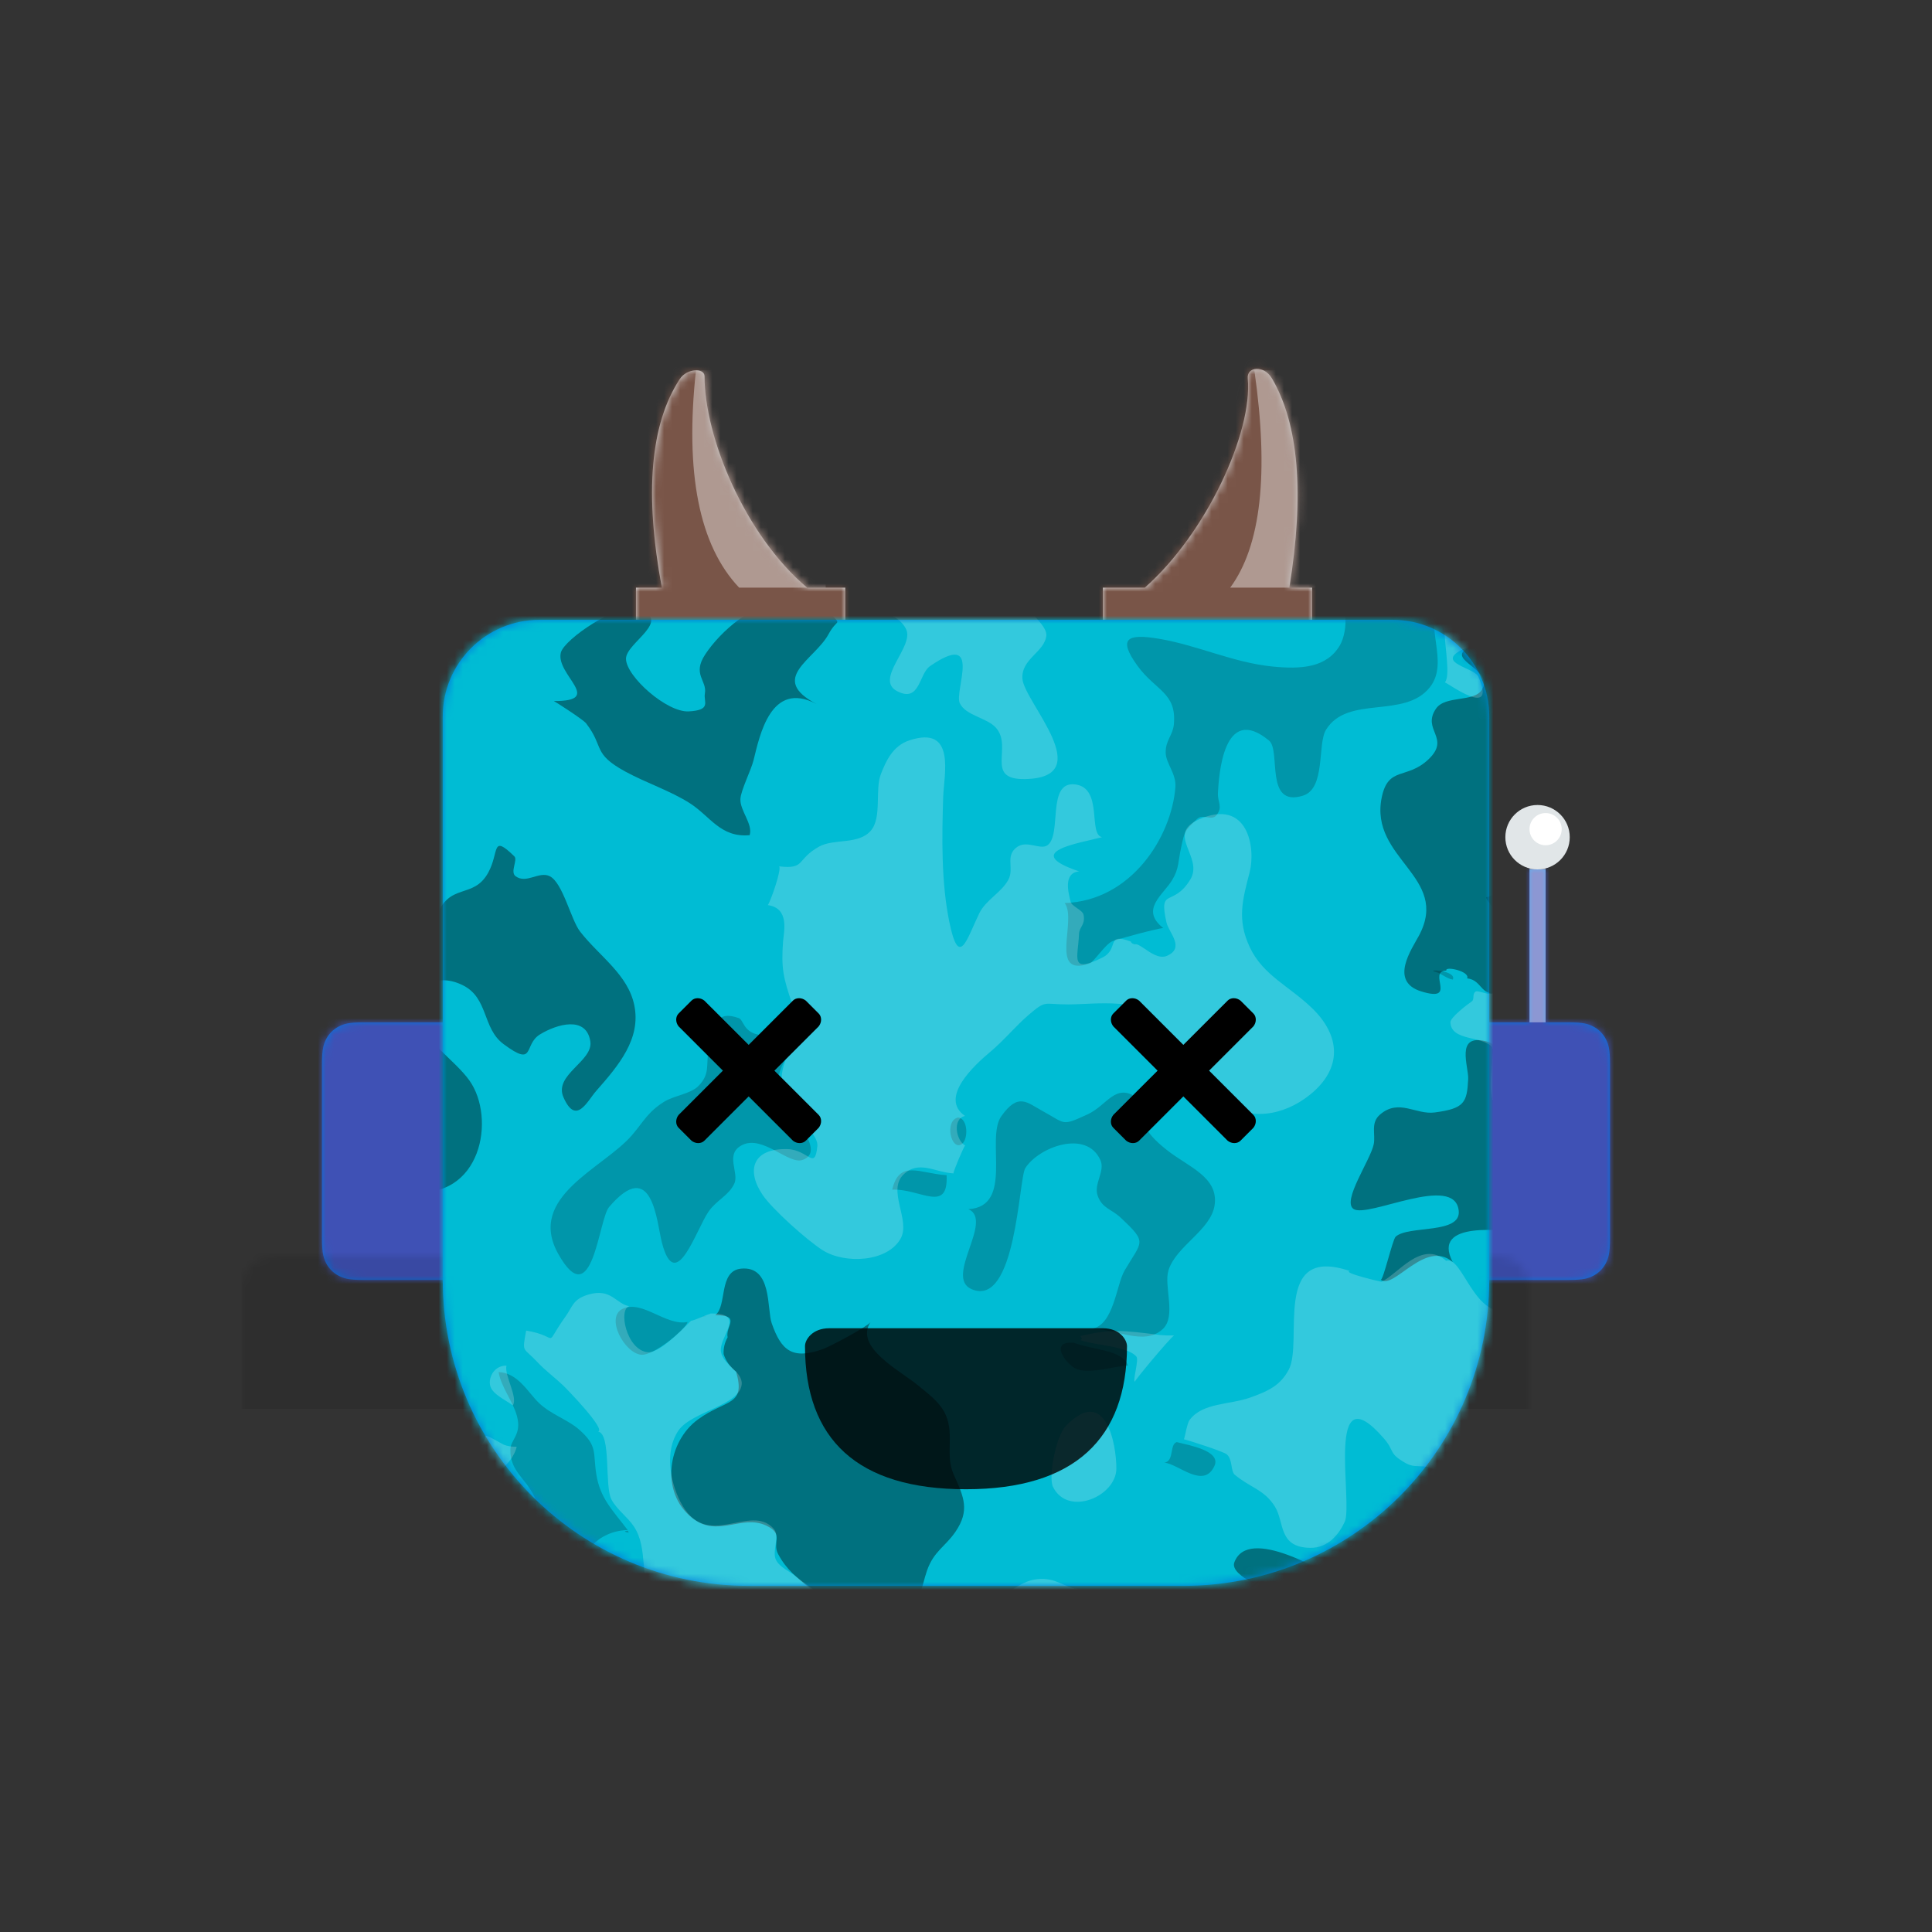 <svg width="300px" height="300px" viewBox="0 0 240 240" version="1.1" xmlns="http://www.w3.org/2000/svg" xmlns:xlink="http://www.w3.org/1999/xlink"><rect x="0" y="0" width="240" height="240" fill="#333333" stroke="none"/><title>Bottt</title><desc>Created with botttsgenerator.com</desc><g id="Bottt" stroke="none" stroke-width="1" fill="none" fill-rule="evenodd"><g id="Circle"><defs><circle id="Circle-path-1" cx="120" cy="120" r="120"></circle><path d="M12,160 C12,226.274 65.726,280 132,280 C198.274,280 252,226.274 252,160 L264,160 L264,-1.42108547e-14 L-3.19744231e-14,-1.42108547e-14 L-3.19744231e-14,160 L12,160 Z" id="Circle-path-2"></path><path d="M124,144.611 L124,163 L128,163 L128,163 C167.765,163 200,195.235 200,235 L200,244 L0,244 L0,235 C-4.86974701e-15,195.235 32.235,163 72,163 L72,163 L76,163 L76,144.611 C58.763,136.422 46.372,119.687 44.305,99.881 C38.48,99.058 34,94.052 34,88 L34,74 C34,68.054 38.325,63.118 44,62.166 L44,56 L44,56 C44,25.072 69.072,5.68137151e-15 100,0 L100,0 L100,0 C130.928,-5.68137151e-15 156,25.072 156,56 L156,62.166 C161.675,63.118 166,68.054 166,74 L166,88 C166,94.052 161.52,99.058 155.695,99.881 C153.628,119.687 141.237,136.422 124,144.611 Z" id="Circle-path-3"></path></defs><g><g id="Bottt" stroke-width="1" fill-rule="evenodd" mask="url(#Circle-main-2)"><g id="Bottt/Head" stroke="none" stroke-width="1" fill="none" fill-rule="evenodd" transform="translate(30, 33)"><g id="Sides" width="180px" height="76px" transform="translate(0, 66)"><g id="Sides/Antenna02" stroke="none" stroke-width="1" fill="none" fill-rule="evenodd"><path d="M152,19 L154.872,19 C156.655,19 157.302,19.186 157.954,19.534 C158.606,19.883 159.117,20.394 159.466,21.046 C159.814,21.698 160,22.345 160,24.128 L160,45.872 C160,47.655 159.814,48.302 159.466,48.954 C159.117,49.606 158.606,50.117 157.954,50.466 C157.302,50.814 156.655,51 154.872,51 L129.128,51 C127.345,51 126.698,50.814 126.046,50.466 C125.394,50.117 124.883,49.606 124.534,48.954 C124.186,48.302 124,47.655 124,45.872 L124,24.128 C124,22.345 124.186,21.698 124.534,21.046 C124.883,20.394 125.394,19.883 126.046,19.534 C126.698,19.186 127.345,19 129.128,19 L150,19 L150,0 L152,0 L152,19 Z M5.128,19 L30.872,19 C32.655,19 33.302,19.186 33.954,19.534 C34.606,19.883 35.117,20.394 35.466,21.046 C35.814,21.698 36,22.345 36,24.128 L36,45.872 C36,47.655 35.814,48.302 35.466,48.954 C35.117,49.606 34.606,50.117 33.954,50.466 C33.302,50.814 32.655,51 30.872,51 L5.128,51 C3.345,51 2.698,50.814 2.046,50.466 C1.394,50.117 0.883,49.606 0.534,48.954 C0.186,48.302 8.02470732e-17,47.655 -1.38112041e-16,45.872 L1.38112041e-16,24.128 C-8.02470732e-17,22.345 0.186,21.698 0.534,21.046 C0.883,20.394 1.394,19.883 2.046,19.534 C2.698,19.186 3.345,19 5.128,19 Z" id="Sides/Antenna02-path"></path><g id="Ears" transform="translate(10, 9)"><mask id="Sides/Antenna02-mask" fill="white"><use xlink:href="#Sides/Antenna02-path"></use></mask><use fill="#0076DE" xlink:href="#Sides/Antenna02-path"></use><g id="Indigo" mask="url(#Sides/Antenna02-mask)" fill="#3F51B5"><g transform="translate(-10, -9)"><rect x="0" y="0" width="180" height="76"></rect></g></g><rect id="Shadow" fill-opacity="0.1" fill="#000000" mask="url(#Sides/Antenna02-mask)" x="-10" y="29" width="180" height="38"></rect></g><g id="Antenna" transform="translate(157, 1)"><rect fill-opacity="0.4" fill="#FFFFFF" x="3" y="7" width="2" height="20"></rect><circle id="Beep-Boop" fill="#E1E6E8" cx="4" cy="4" r="4"></circle><circle id="Beep-Boop" fill="#FFFFFF" cx="5" cy="3" r="2"></circle></g></g></g><g id="Top" transform="translate(41, 0)" width="100px" height="52px"><g id="Top/Horns" stroke="none" stroke-width="1" fill="none" fill-rule="evenodd"><defs><path d="M71.21,40 C78.85,33.293 84.631,20.688 84,14 C83.863,12.554 86,12.299 87,14 C90.331,19.664 91.053,28.331 89.167,40 L92,40 L92,52 L66,52 L66,40 L71.21,40 Z M11.215,40 C9.043,28.317 9.783,19.684 13.434,14.101 C14.335,12.722 16.521,12.681 16.521,13.741 C16.521,21.273 21.492,33.445 29.262,40 L34,40 L34,52 L8,52 L8,40 L11.215,40 Z" id="Top/Horns-path"></path></defs><mask id="Top/Horns-mask" fill="white"><use xlink:href="#Top/Horns-path"></use></mask><use id="Horns" fill="#E1E6E8" xlink:href="#Top/Horns-path"></use><g id="Brown" mask="url(#Top/Horns-mask)" fill="#795548"><rect x="0" y="0" width="100" height="52"></rect></g><rect id="Shadow" fill-opacity="0.4" fill="#000000" mask="url(#Top/Horns-mask)" x="0" y="40" width="100" height="12"></rect><path d="M15.456,13 L31.569,13 L31.569,40 L20.82,40 C15.854,34.767 14.066,25.767 15.456,13 Z" id="Light" fill-opacity="0.4" fill="#FFFFFF" mask="url(#Top/Horns-mask)"></path><path d="M84.82,13 L92.569,13 L92.569,40 L81.82,40 C85.654,34.796 86.654,25.796 84.82,13 Z" id="Light" fill-opacity="0.4" fill="#FFFFFF" mask="url(#Top/Horns-mask)"></path></g></g><g id="Face" transform="translate(25, 44)" width="130px" height="120px"><g id="Face/Square-02" stroke="none" stroke-width="1" fill="none" fill-rule="evenodd"><path d="M12,0 L118,0 C124.627,-1.21743675e-15 130,5.373 130,12 L130,82 C130,102.987 112.987,120 92,120 L38,120 C17.013,120 2.57014425e-15,102.987 0,82 L0,12 C-8.11624501e-16,5.373 5.373,1.21743675e-15 12,0 Z" id="Face/Square-02-path-1"></path><mask id="Face/Square-02-mask-1" fill="white"><use xlink:href="#Face/Square-02-path-1"></use></mask><use id="Shape" fill="#0076DE" xlink:href="#Face/Square-02-path-1"></use><g id="Cyan" mask="url(#Face/Square-02-mask-1)" fill="#00BCD4"><g transform="translate(-2, -2)"><rect x="0" y="0" width="134" height="124"></rect></g></g><g id="Texture/Camo-01" mask="url(#Face/Square-02-mask-1)" stroke="none" stroke-width="1" fill="none" fill-rule="evenodd"><g id="Camo-Camo-Camo-Camilia" transform="translate(55.5, 61) scale(-1, -1) rotate(180) translate(-55.5, -61) translate(-24, -6)"><path d="M56.38,92.466 C56.37,92.466 56.359,92.466 56.349,92.467 C56.35,92.466 56.35,92.466 56.351,92.466 C56.261,92.488 56.536,92.599 56.721,92.462 C56.595,92.507 56.481,92.508 56.379,92.466 Z M56.373,92.463 C56.364,92.463 56.356,92.464 56.351,92.466 Z M155.449,132.426 C155.65,131.49 156.263,130.378 155.73,130.19 C157.127,129.919 156.477,133.058 156.477,133.779 C155.417,133.784 155.298,133.193 155.437,132.487 C155.1,132.461 155.106,132.452 155.449,132.426 Z M147.694,85.875 C147.697,85.881 147.701,85.885 147.705,85.884 C147.701,85.881 147.697,85.878 147.694,85.875 Z M155.517,131.812 C155.516,131.788 155.514,131.764 155.513,131.74 C155.083,131.771 155.084,131.779 155.517,131.812 Z M144.462,1.011 C146.121,0.777 155.013,-0.778 156.477,0.496 C157.653,1.519 156.477,6.153 156.477,7.469 C153.179,7.625 151.857,-1.635 147.954,3.582 C145.707,6.583 149.141,11.202 146.621,14.376 C143.454,18.366 136.402,15.28 133.718,19.66 C132.631,21.435 133.709,26.957 130.854,27.843 C126.05,29.332 128.157,22.25 126.646,20.999 C120.926,16.264 120.414,25.471 120.296,27.463 C120.225,28.662 120.964,29.238 120.089,30.294 C119.495,31.012 118.463,30.034 117.7,30.746 C116.082,32.258 116.166,32.303 115.735,34.228 C115.344,35.973 115.477,36.872 114.644,38.267 C113.481,40.213 110.575,41.97 113.505,44.288 C112.887,44.295 107.505,45.746 107.146,45.933 C106.169,46.444 104.917,48.487 104.321,48.693 C99.206,50.463 102.853,43.278 101.258,41.182 C109.541,40.906 114.519,32.968 115.01,26.805 C115.145,25.108 113.832,23.848 113.805,22.507 C113.774,20.972 114.698,20.34 114.822,18.987 C115.186,15.024 112.552,14.816 110.299,11.704 C107.796,8.245 109.106,7.714 112.894,8.337 C117.737,9.134 122.16,11.312 127.1,11.801 C130.579,12.145 133.812,11.976 135.458,9.143 C136.409,7.507 136.825,3.01 133.659,2.657 C135.487,2.37 136.558,1.393 138.783,1.249 C139.788,1.641 140.841,1.888 141.942,1.993 C142.885,1.843 143.725,1.516 144.462,1.011 Z M65.653,0.496 C66.037,0.574 67.149,0.679 67.516,0.496 L65.653,0.496 Z M63.014,57.479 C64.765,57.893 65.852,56.344 67.453,56.124 C68.229,59.305 64.93,61.634 65.654,64.811 C66.047,66.534 72.098,71.896 68.684,73.095 C66.96,73.701 63.74,69.949 61.187,71.244 C58.986,72.36 60.853,74.651 60.219,76.028 C59.533,77.519 58.003,78.08 57.022,79.505 C55.443,81.799 52.927,89.909 51.225,83.362 C50.572,80.849 50.087,72.581 44.664,78.939 C43.329,80.506 42.624,92.418 38.34,84.749 C34.385,77.667 43.946,74.14 47.482,70.043 C48.97,68.318 49.428,67.171 51.483,65.873 C52.721,65.09 54.809,64.903 55.794,63.874 C57.206,62.4 56.703,61.379 57.007,59.463 C57.494,56.396 57.948,54.435 60.781,55.476 C61.348,55.685 61.355,57.088 63.014,57.479 Z M104.606,94.065 C104.521,94.066 104.439,94.068 104.362,94.074 C104.444,94.081 104.526,94.077 104.606,94.065 Z M119.885,78.7 C119.437,81.817 115.111,83.764 114.156,86.79 C113.532,88.765 115.187,92.517 113.421,94.121 C111.089,96.239 107.635,94.044 104.606,94.065 C107.357,93.658 107.671,88.587 108.694,86.841 C110.874,83.119 111.599,83.436 108.209,80.26 C107.038,79.163 105.917,79.122 105.353,77.521 C104.84,76.065 106.308,74.492 105.703,73.128 C103.987,69.253 98.025,71.486 96.363,74.113 C95.542,75.41 95.229,91.573 89.675,89.136 C86.284,87.648 92.482,80.608 89.299,79.205 C94.987,78.888 91.412,70.453 93.382,67.666 C95.498,64.672 96.589,65.97 98.493,67.006 C101.433,68.605 100.823,68.935 104.092,67.436 C106.571,66.299 107.526,63.478 110.257,65.363 C110.843,65.767 110.545,67.541 110.849,68.206 C111.577,69.796 112.544,70.742 113.973,71.875 C116.584,73.948 120.389,75.197 119.885,78.7 Z M43.077,112.15 C43.555,115.147 45.096,116.589 46.977,119.069 C42.613,119.138 39.172,123.68 43.944,126.244 C39.584,123.901 37.624,132.748 35.79,125.031 C35.554,124.04 35.074,122.397 34.93,121.425 C34.681,119.749 34.774,119.793 35.015,118.555 C35.295,117.11 36.44,117.026 35.324,114.803 C34.208,112.579 32.359,111.728 32.401,109.08 C32.421,107.794 33.847,107.233 33.213,104.892 C32.705,103.021 31.262,101.364 30.939,99.444 C33.373,99.547 34.609,102.016 35.977,103.309 C37.469,104.719 39.535,105.357 40.911,106.563 C43.288,108.647 42.638,109.397 43.077,112.15 Z M48.682,97.296 C46.55,97.119 44.11,92.558 46.403,91.558 C48.855,90.488 51.697,93.735 54.418,93.226 C54.161,94.158 50.17,97.42 48.682,97.296 Z M102.46,98.922 C101.403,98.3 99.297,95.638 102.358,95.788 C104.781,96.723 108.363,96.626 109.132,98.633 C107.361,98.671 104.078,99.873 102.46,98.922 Z M86.591,74.987 C83.255,74.788 80.732,72.984 79.831,76.783 C83.301,76.63 86.814,79.799 86.591,74.987 Z M113.642,110.7 C114.898,110.501 114.257,108.439 115.172,108.144 C116.694,108.53 120.724,109.215 119.864,111.101 C118.513,114.06 115.356,110.82 113.642,110.7 Z M47.016,119.153 C46.281,119.191 46.777,119.354 47.094,119.393 C47.068,119.313 47.042,119.233 47.016,119.153 Z M88.475,71.125 C89.302,70.558 89.275,67.937 88.018,67.819 C86.272,68.21 87.159,72.029 88.475,71.125 Z M153.602,40.45 C154.413,40.402 154.997,39.708 155.685,39.383 C157.41,38.567 156.477,43.073 156.477,43.534 C156.205,43.543 153.627,41.036 153.602,40.45 Z M43.68,132.209 C44.322,132.554 44.774,133.443 45.446,133.7 C45.58,133.752 45.57,133.806 45.625,133.859 C40.484,133.859 42.308,131.474 43.68,132.209 Z M23.3,5.124 C23.314,4.688 20.875,3.932 22.301,4.907 C21.925,4.65 23.292,5.376 23.3,5.124 Z M149.474,50.683 C149.993,49.523 145.838,49.334 147.37,49.751 C148.113,49.953 148.702,50.579 149.474,50.683 Z" id="Military-stuff" fill-opacity="0.2" fill="#000000"></path><path d="M151.367,9.504 C152.498,8.911 157.649,10.209 158.307,11.038 C159.866,13.004 158.307,21.409 158.307,23.859 C158.307,27.001 159.765,32.602 158.307,35.397 C158.817,36.508 158.496,36.943 157.342,36.703 C156.597,36.606 155.931,36.763 155.344,37.175 C155.078,37.866 155.21,38.15 155.183,38.851 C155.057,42.024 158.74,44.841 158.098,48.561 C157.861,49.935 157.611,51.653 155.791,52.213 C152.785,53.138 153.305,50.759 151.255,50.538 C151.65,49.66 148.456,48.967 148.675,49.562 C146.218,49.656 150.176,53.584 145.558,52.157 C141.52,50.91 144.381,46.894 145.278,45.209 C149.178,37.877 139.076,35.702 140.644,28.059 C141.449,24.14 143.752,25.872 146.43,23.348 C149.285,20.658 145.563,19.698 147.385,17.032 C148.546,15.334 152.147,16.285 153.11,14.65 C154.602,12.115 148.549,10.981 151.367,9.504 Z M153.583,58.352 C158.158,59.519 151.708,67.945 158.307,66.211 L158.307,82.061 C156.035,81.912 146.702,80.506 149.462,85.776 C146.053,82.857 142.121,89.304 140.506,87.967 C140.799,88.21 141.981,82.98 142.377,82.621 C143.961,81.187 150.495,82.348 150.21,79.421 C149.749,74.688 138.909,80.36 137.144,79.185 C135.664,78.198 139.251,73.116 139.649,71.143 C139.901,69.895 139.211,68.488 140.448,67.439 C142.799,65.443 144.869,67.506 147.23,67.193 C150.899,66.706 151.243,65.986 151.383,63.031 C151.455,61.515 149.748,57.375 153.583,58.352 Z M158.307,126.641 C158.307,128.167 155.743,128.098 155.373,129.418 C154.535,132.408 158.307,132.02 158.307,133.823 C155.697,133.823 152.075,134.221 149.512,133.823 L146.581,133.823 C146.496,133.443 146.411,133.062 146.326,132.681 C145.242,132.171 142.737,131.031 141.712,130.317 C137.199,127.172 141.253,123.9 145.492,122.596 C142.566,123.497 146.583,126.388 148.001,126.784 C149.747,127.27 150.348,126.587 152.083,126.494 C154.254,126.378 156.102,126.671 158.307,126.641 Z M37.289,37.845 C38.921,38.657 39.92,43.254 41.059,44.718 C43.457,47.802 47.029,50.051 47.803,53.915 C48.633,58.059 45.856,61.352 43.07,64.508 C41.95,65.777 40.563,68.882 38.994,65.306 C37.763,62.498 42.72,60.831 42.332,58.359 C41.828,55.152 38.186,56.212 36.076,57.499 C33.989,58.772 35.547,61.667 31.553,58.702 C28.882,56.719 29.709,52.957 26.461,51.373 C22.773,49.574 20.085,52.112 20.844,55.244 C21.574,58.254 25.494,60.665 27.315,63.226 C30.624,67.879 28.843,78.122 19.959,77.031 C15.988,76.544 14.312,72.236 12.143,69.95 C11.114,68.865 9.071,66.431 7.072,66.498 C4.664,66.579 6.558,67.842 4.819,69.153 C4.31,69.537 1.887,72.082 1.474,70.813 C1.108,69.687 3.738,68.47 4.25,67.627 C5.769,65.12 5.009,62.661 4.453,60.033 C3.812,57.005 3.792,53.786 2.83,50.819 C2.088,48.53 0.506,46.719 0.455,44.321 C0.414,42.386 0.331,40.012 0.354,38.151 C0.381,36.004 -0.066,35.887 2.215,34.513 C5.571,32.492 10.549,32.836 14.131,31.145 C10.783,32.725 16.097,39.529 16.75,42.014 C17.964,46.633 21.316,48.3 23.156,43.017 C24.743,38.463 27.787,40.841 29.669,37.366 C31.048,34.821 30,32.565 32.896,35.38 C33.345,35.816 32.336,37.318 33.044,37.843 C34.395,38.845 35.96,37.185 37.289,37.845 Z M87.489,112.213 C88.769,114.995 89.471,116.66 87.704,119.261 C86.424,121.145 84.999,121.679 84.148,124.125 C83.401,126.276 83.641,127.685 81.065,128.929 C76.419,131.172 72.947,129.117 69.895,126.547 C67.957,124.916 66.746,124.068 65.668,122.064 C64.866,120.575 66.469,119.577 64.173,118.509 C61.09,117.075 58.159,120.103 54.969,117.553 C50.949,114.342 51.972,108.065 55.686,105.339 C59.16,102.79 61.674,103.709 60.45,99.414 C59.688,98.801 59.168,98.066 58.891,97.21 C58.853,96.483 59.019,95.789 59.388,95.128 C59.083,93.739 61.141,92.389 57.851,92.372 C59.363,91.257 58.212,86.869 61.067,86.595 C64.944,86.223 64.251,91.61 64.862,93.37 C66.043,96.772 67.427,97.942 71.212,96.592 C72.191,96.243 76.782,93.78 77.136,93.242 C75.088,96.358 80.826,99.265 83.002,101.067 C84.201,102.059 85.498,102.993 86.243,104.298 C87.744,106.923 86.295,109.616 87.489,112.213 Z M62.124,32.748 C58.51,33.08 57.226,30.395 54.701,28.783 C52.256,27.222 49.27,26.258 46.69,24.851 C42.539,22.587 44.099,21.817 41.804,18.85 C41.431,18.369 37.81,16.055 37.796,16.084 C44.147,16.127 37.995,12.82 38.669,10.077 C39.089,8.369 45.877,3.868 48.118,4.567 C52.812,6.032 46.739,8.812 46.762,10.842 C46.786,13.038 51.851,17.523 54.558,17.373 C57.439,17.213 56.373,16.176 56.562,15.156 C56.865,13.526 54.95,12.803 56.603,10.296 C58.525,7.381 62.675,3.766 66.501,3.678 C67.498,3.655 71.694,4.603 72.287,5.306 C73.537,6.789 73.031,5.742 71.92,7.787 C70.185,10.981 64.4,13.267 70.426,16.453 C64.735,13.444 63.367,20.4 62.605,23.45 C62.297,24.683 61.022,27.198 60.975,28.26 C60.912,29.71 62.551,31.362 62.124,32.748 Z M122.335,123.078 C124.076,118.452 133.659,124.36 135.915,125.633 C133.364,125.768 130.991,127.267 128.423,126.988 C126.98,126.832 121.692,124.785 122.335,123.078 Z" id="Military-stuff" fill-opacity="0.4" fill="#000000"></path><path d="M156.698,91.805 C159.993,90.944 156.035,96.409 155.706,97.114 C154.779,99.102 154.282,100.444 154.078,102.694 C153.729,106.55 154.508,112.29 149.369,114.602 C145.888,116.168 149.179,114.251 147.67,112.142 C146.509,110.518 145.104,111.583 143.678,110.786 C141.424,109.525 142.305,109.299 140.932,107.711 C133.497,99.115 137.126,115.722 136.044,118.052 C135.344,119.558 134,121.324 131.728,121.279 C127.787,121.2 128.579,118.137 127.393,116.186 C126.093,114.047 124.259,113.78 122.39,112.201 C121.86,111.753 122.134,110.276 121.388,109.66 C120.946,109.294 116.674,107.938 116.069,107.785 C116.147,107.768 116.45,105.847 116.763,105.415 C118.346,103.239 121.708,103.522 124.267,102.623 C126.624,101.795 128.06,101.066 129.083,99.168 C130.964,95.678 126.919,83.572 136.683,86.89 C135.647,87.091 140.74,88.289 140.625,88.217 C142.64,87.311 145.572,82.964 148.647,85.617 C150.732,84.958 152.067,93.014 156.698,91.805 Z M72.197,128.551 C72.339,128.75 72.454,128.949 72.866,129.146 C72.676,129.19 72.029,131.12 71.414,131.621 C68.841,133.717 59.495,134.01 56.219,133.394 C52.467,132.688 54.865,133.143 52.967,131.093 C52.674,130.776 52.17,130.442 51.949,130.072 C51.52,129.356 50.542,128.859 50.107,128.108 C48.373,125.115 49.585,121.399 47.739,118.616 C46.959,117.438 45.599,116.508 44.951,115.263 C44.076,113.584 44.947,107.136 43.3,106.832 C44.304,106.591 39.475,101.601 38.952,101.101 C37.949,100.141 36.763,99.274 35.824,98.27 C33.927,96.241 33.852,97.156 34.358,94.288 C38.811,95.03 36.337,96.609 39.253,92.541 C40.152,91.287 40.154,90.394 42.069,89.822 C44.953,88.959 45.505,90.996 47.204,91.267 C45.756,91.535 46.807,96.741 49.486,96.982 C51.145,97.132 54.783,93.053 54.855,93.068 C55.277,93.043 57.015,92.203 57.122,92.246 C57.172,92.222 57.262,92.197 57.195,92.172 C61.938,92.06 58.181,95.074 58.57,96.979 C58.906,98.622 61.273,99.377 61.135,100.967 C60.908,103.606 54.896,104.332 53.275,106.713 C51.558,109.234 52.202,112.961 53.517,115.548 C56.736,121.878 62.153,115.587 65.111,118.909 C65.943,119.843 64.834,121.734 65.411,122.808 C65.913,123.745 67.089,124.179 67.911,124.861 C69.462,126.149 71.058,126.957 72.197,128.551 Z M74.241,3.811 C73.703,3.621 73.67,1.568 73.894,1.159 C74.46,0.126 76.826,0.581 78.374,0.581 L91.667,0.581 C89.808,1.321 91.816,2.075 92.773,2.286 C93.549,2.064 99.136,6.199 98.981,7.929 C98.795,10.005 95.812,10.84 96.012,13.34 C96.243,16.227 105.502,25.601 96.34,25.779 C91.256,25.878 94.853,21.831 92.731,19.416 C91.613,18.145 88.951,17.915 88.221,16.336 C87.524,14.826 91.125,7.208 84.53,11.749 C83.133,12.71 83.296,16.343 80.447,14.861 C77.591,13.375 82.538,9.356 81.584,7.219 C80.499,4.788 76.504,4.609 74.241,3.811 Z M103.178,126.451 C105.302,126.685 101.814,128.674 101.542,128.82 C98.351,130.543 97.584,128.422 95.204,128.802 C90.316,129.583 94.023,130.784 91.928,132.759 C89.703,134.856 77.744,133.394 73.943,133.394 C74.797,127.857 88.766,129.134 93.133,127.337 C94.75,126.672 95.942,125.367 97.844,125.17 C100.274,124.918 101.062,126.217 103.178,126.451 Z M107.679,111.412 C107.678,114.889 101.674,117.458 99.812,113.716 C99.194,112.474 100.182,107.41 101.399,106.147 C106.345,101.019 107.68,108.367 107.679,111.412 Z M156.998,7.737 C157.783,8.294 157.431,10.294 157.431,11.276 C155.344,11.38 152.728,8.598 150.53,9.751 C147.41,11.386 152.143,11.925 152.646,13.064 C155.035,18.479 148.797,13.796 148.493,13.776 C149.861,11.972 145.851,1.31 151.581,2.017 C153.877,2.3 155.318,6.544 156.998,7.737 Z M156.846,49.688 C157.036,49.575 157.68,66.361 156.998,66.151 C152.511,68.823 154.89,59.794 154.404,59.144 C153.269,57.623 149.245,58.393 149.176,55.99 C149.159,55.401 151.278,53.768 151.813,53.412 C152.213,53.146 151.843,52.485 152.298,52.182 C152.624,51.965 154.019,52.739 154.518,52.362 C155.351,51.734 156.214,50.065 156.846,49.688 Z M43.247,2.411 C42.84,-0.563 45.844,0.18 47.433,1.762 C47.735,2.063 49.538,5.295 48.32,4.854 C46.411,6.216 43.453,3.922 43.247,2.411 Z M117.214,61.775 C112.396,59.641 115.085,59.318 113.181,56.185 C111.114,52.783 105.25,53.759 101.725,53.773 C98.549,53.786 99.035,53.141 96.715,55.132 C95.188,56.442 93.721,58.24 92.017,59.663 C90.084,61.278 85.601,65.367 88.876,67.626 C87.275,67.983 87.773,70.696 88.894,71.297 C88.759,71.349 87.376,74.589 87.448,74.765 C85.107,74.626 83.121,73.074 81.235,74.905 C79.173,76.906 82.144,80.569 80.884,82.85 C79.266,85.78 73.971,86.061 71.194,84.306 C69.291,83.105 64.944,79.223 63.734,77.432 C61.667,74.374 62.486,71.636 66.811,71.747 C69.42,71.813 70.211,74.485 70.537,71.375 C70.655,70.247 68.951,68.683 68.352,67.79 C66.265,64.677 65.34,63.641 66.814,60.102 C67.965,57.341 68.421,56.597 67.412,53.7 C66.321,50.57 66.018,49.25 66.277,45.941 C66.372,44.718 67.11,41.828 64.385,41.436 C64.751,40.9 66.12,36.99 65.788,36.621 C69.121,37.012 67.878,35.767 70.749,34.169 C72.602,33.138 75.654,33.973 77.181,32.184 C78.591,30.534 77.652,27.105 78.439,25.126 C79.053,23.584 79.872,21.669 81.946,20.977 C87.802,19.024 86.255,25.241 86.166,28.007 C86.001,33.124 85.921,38.564 86.924,43.502 C88.136,49.478 89.111,45.604 90.641,42.47 C91.481,40.75 93.376,39.919 94.262,38.281 C95.028,36.864 93.804,35.317 95.347,34.217 C96.575,33.342 98.221,34.605 99.098,34.015 C100.97,32.755 98.971,26.018 102.549,26.441 C106.068,26.857 104.135,32.659 105.905,32.997 C103.021,33.768 95.765,34.8 103.055,37.247 C100.979,37.443 101.778,40.079 101.991,41.001 C102.135,41.622 103.501,42.023 103.613,42.668 C103.833,43.935 103.072,44.103 103.036,45.057 C102.928,47.957 101.844,49.965 105.9,47.975 C108.132,46.88 106.255,44.807 109.466,45.957 C109.537,46.15 109.704,46.265 109.969,46.304 C110.671,46.1 112.477,48.349 113.916,47.753 C116.285,46.772 114.182,44.851 113.9,43.576 C112.907,39.103 114.709,41.786 116.861,38.262 C118.579,35.448 113.732,32.648 117.942,30.788 C124.05,28.088 125.004,34.362 124.236,37.348 C123.356,40.767 122.629,43.234 124.266,46.695 C125.896,50.14 129.098,51.466 131.943,54.191 C135.526,57.619 135.816,61.706 131.726,64.993 C128.452,67.624 124.054,68.404 120.634,65.647 C119.261,64.54 119.163,62.638 117.214,61.775 Z M113.122,94.844 C113.695,94.897 114.271,94.913 114.848,94.892 C114.182,95.389 109.863,100.586 109.971,100.648 C109.687,100.486 110.506,97.916 110.169,97.52 C109.035,96.189 104.912,96.123 103.237,95.48 C103.44,95.373 103.427,95.205 103.199,94.976 C106.766,94.097 108.398,94.218 113.122,94.844 Z M31.587,108.471 C32.09,108.658 32.622,108.74 33.182,108.717 C32.925,110.121 30.87,112.723 28.631,112.294 C24.521,111.505 29.183,109.143 29.306,107.376 C29.322,107.157 31.461,108.421 31.587,108.471 Z M30.118,101.632 C29.372,100.591 30.209,98.592 31.916,98.647 C31.618,99.834 33.374,102.591 32.704,103.58 C31.877,102.976 30.693,102.433 30.118,101.632 Z M53.489,1.497 C53.463,1.192 53.44,0.886 53.421,0.581 L61.35,0.581 C60.06,1.301 53.821,4.989 53.489,1.497 Z" id="Military-stuff" fill-opacity="0.2" fill="#FFFFFF"></path></g></g></g></g><g id="Mouth" transform="translate(52, 124)" width="76px" height="32px"><g id="Mouth/Smile02" stroke="none" stroke-width="1" fill="none" fill-rule="evenodd"><path d="M18,10.222 C18,21.785 24.474,28 38,28 C51.518,28 58,21.661 58,10.222 C58,9.496 57.174,8 55,8 C39.271,8 29.192,8 21,8 C18.949,8 18,9.385 18,10.222 Z" id="Mouth/Smile02-path"></path><mask id="Mouth/Smile02-mask" fill="white"><use xlink:href="#Mouth/Smile02-path"></use></mask><use id="Mouth" fill-opacity="0.8" fill="#000000" xlink:href="#Mouth/Smile02-path"></use><rect id="Teeth" fill="#FFFFFF" mask="url(#Mouth/Smile02-mask)" x="30" y="2" width="16" height="14" rx="2"></rect></g></g><g id="Eyes" transform="translate(38, 76)" width="104px" height="48px"><g id="Eyes/Dizzy-😵" stroke="none" stroke-width="1" fill="none" fill-rule="evenodd"><path d="M25,27.2 L19.5,32.7 C19.1,33.1 18.4,33.1 17.9,32.7 L16.3,31.1 C15.9,30.7 15.9,30 16.3,29.5 L21.8,24 L16.3,18.5 C15.9,18 15.9,17.3 16.3,16.9 L17.9,15.3 C18.3,14.9 19,14.9 19.5,15.3 L25,20.8 L30.5,15.3 C30.9,14.9 31.6,14.9 32.1,15.3 L33.7,16.9 C34.1,17.3 34.1,18 33.7,18.5 L28.2,24 L33.7,29.5 C34.1,29.9 34.1,30.6 33.7,31.1 L32.1,32.7 C31.7,33.1 31,33.1 30.5,32.7 L25,27.2 Z" id="Eye" fill="#000000" fill-rule="nonzero"></path><path d="M79,27.2 L73.5,32.7 C73.1,33.1 72.4,33.1 71.9,32.7 L70.3,31.1 C69.9,30.7 69.9,30 70.3,29.5 L75.8,24 L70.3,18.5 C69.9,18 69.9,17.3 70.3,16.9 L71.9,15.3 C72.3,14.9 73,14.9 73.5,15.3 L79,20.8 L84.5,15.3 C84.9,14.9 85.6,14.9 86.1,15.3 L87.7,16.9 C88.1,17.3 88.1,18 87.7,18.5 L82.2,24 L87.7,29.5 C88.1,29.9 88.1,30.6 87.7,31.1 L86.1,32.7 C85.7,33.1 85,33.1 84.5,32.7 L79,27.2 Z" id="Eye" fill="#000000" fill-rule="nonzero"></path></g></g></g></g></g></g></g></svg>